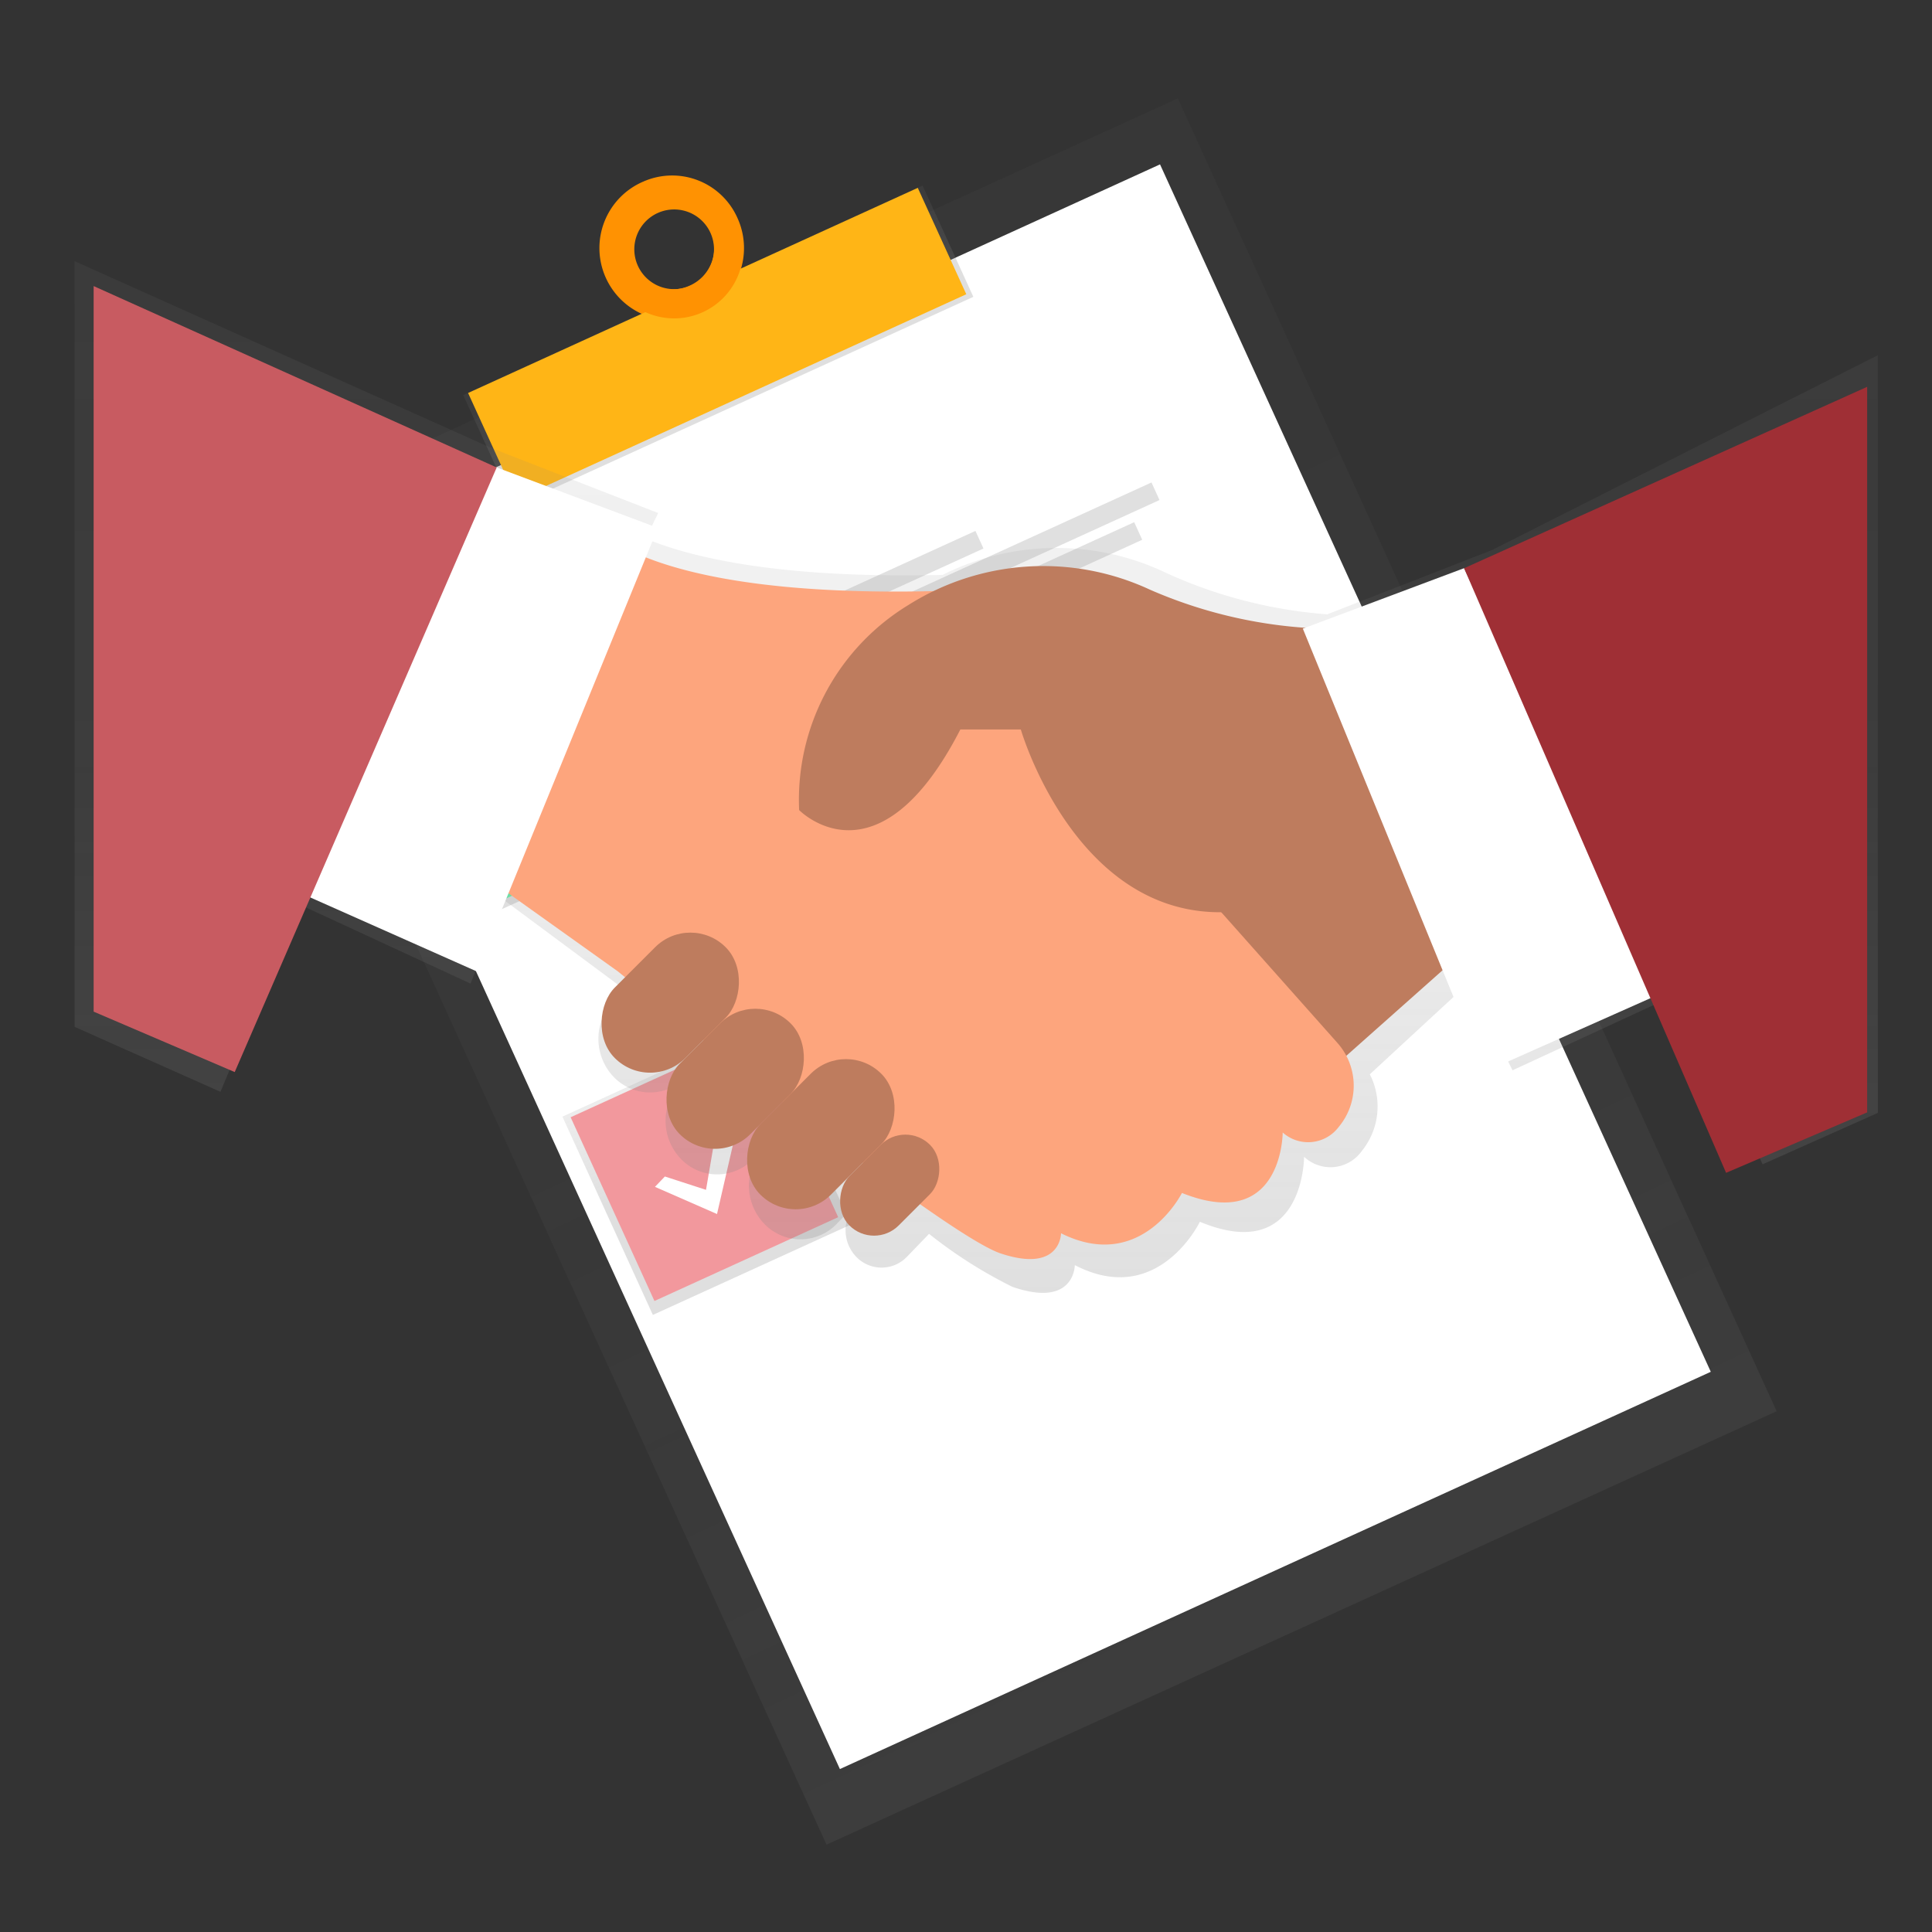<svg xmlns="http://www.w3.org/2000/svg" xmlns:xlink="http://www.w3.org/1999/xlink" width="110" height="110" viewBox="0 0 110 110">
  <rect x="0" y="0" width="110" height="110" fill="#333333" stroke="none"/>
  <defs>
    <clipPath id="clip-path">
      <rect id="Rectangle_1892" data-name="Rectangle 1892" width="110" height="110" fill="#fdeaeb" opacity="0.5"/>
    </clipPath>
    <linearGradient id="linear-gradient" x1="0.502" y1="1.014" x2="0.502" y2="0.014" gradientUnits="objectBoundingBox">
      <stop offset="0" stop-color="gray" stop-opacity="0.251"/>
      <stop offset="0.54" stop-color="gray" stop-opacity="0.122"/>
      <stop offset="1" stop-color="gray" stop-opacity="0.102"/>
    </linearGradient>
    <linearGradient id="linear-gradient-2" x1="1.068" y1="0.668" x2="1.068" y2="-0.332" xlink:href="#linear-gradient"/>
    <linearGradient id="linear-gradient-3" x1="1.073" y1="0.27" x2="1.073" y2="-0.729" xlink:href="#linear-gradient"/>
    <linearGradient id="linear-gradient-4" x1="0.251" y1="0.451" x2="0.251" y2="-0.549" xlink:href="#linear-gradient"/>
    <linearGradient id="linear-gradient-5" x1="5.173" y1="0.029" x2="5.173" y2="-0.871" xlink:href="#linear-gradient"/>
    <linearGradient id="linear-gradient-6" x1="0.5" y1="1" x2="0.5" y2="0" xlink:href="#linear-gradient"/>
  </defs>
  <g id="Mask_Group_6" data-name="Mask Group 6" clip-path="url(#clip-path)">
    <g id="undraw_agreement_aajr" transform="translate(4.247 5.605)">
      <g id="Group_5348" data-name="Group 5348" transform="translate(8.716 0)" opacity="0.5">
        <rect id="Rectangle_1834" data-name="Rectangle 1834" width="59.46" height="82.155" transform="translate(0 24.676) rotate(-24.52)" fill="url(#linear-gradient)"/>
      </g>
      <path id="Path_4043" data-name="Path 4043" d="M0,0H54.5V75.56H0Z" transform="translate(12.215 26.372) rotate(-24.52)" fill="#fff"/>
      <rect id="Rectangle_1836" data-name="Rectangle 1836" width="28.747" height="6.963" transform="translate(22.127 16.891) rotate(-24.52)" fill="url(#linear-gradient-2)"/>
      <path id="Path_4029" data-name="Path 4029" d="M418.471,59.029a4.116,4.116,0,1,0,5.363,2.076A4.067,4.067,0,0,0,418.471,59.029Zm2.693,5.9a2.375,2.375,0,1,1,1.124-3.122,2.347,2.347,0,0,1-1.124,3.123Z" transform="translate(-386.092 -54.295)" fill="#ff9202"/>
      <rect id="Rectangle_1837" data-name="Rectangle 1837" width="28.141" height="6.657" transform="translate(22.404 16.77) rotate(-24.52)" fill="#ffb516"/>
      <path id="Path_4030" data-name="Path 4030" d="M419.743,61.411a3.934,3.934,0,1,0,5.212,1.947A3.934,3.934,0,0,0,419.743,61.411Zm2.574,5.644a2.269,2.269,0,1,1,1.123-3.007,2.269,2.269,0,0,1-1.123,3.007Z" transform="translate(-387.239 -56.401)" fill="#ff9202"/>
      <rect id="Rectangle_1838" data-name="Rectangle 1838" width="12.407" height="12.407" transform="translate(17.533 35.621) rotate(-24.52)" fill="url(#linear-gradient-3)"/>
      <rect id="Rectangle_1839" data-name="Rectangle 1839" width="12.407" height="12.407" transform="translate(27.775 57.973) rotate(-24.52)" fill="url(#linear-gradient-4)"/>
      <rect id="Rectangle_1840" data-name="Rectangle 1840" width="11.498" height="11.498" transform="translate(18.134 35.846) rotate(-24.52)" fill="#69f0ae"/>
      <rect id="Rectangle_1841" data-name="Rectangle 1841" width="11.498" height="11.498" transform="translate(28.243 58.007) rotate(-24.52)" fill="#f2989d"/>
      <rect id="Rectangle_1842" data-name="Rectangle 1842" width="15.761" height="1.1" transform="translate(36.951 31.164) rotate(-24.52)" fill="#e0e0e0"/>
      <rect id="Rectangle_1843" data-name="Rectangle 1843" width="26.024" height="1.1" transform="translate(37.637 32.665) rotate(-24.52)" fill="#e0e0e0"/>
      <rect id="Rectangle_1844" data-name="Rectangle 1844" width="24.191" height="1.1" transform="translate(38.32 34.166) rotate(-24.52)" fill="#e0e0e0"/>
      <rect id="Rectangle_1845" data-name="Rectangle 1845" width="15.761" height="1.1" transform="translate(47.061 53.327) rotate(-24.52)" fill="#e0e0e0"/>
      <rect id="Rectangle_1846" data-name="Rectangle 1846" width="26.024" height="1.1" transform="translate(47.746 54.826) rotate(-24.52)" fill="#e0e0e0"/>
      <rect id="Rectangle_1847" data-name="Rectangle 1847" width="24.191" height="1.1" transform="translate(48.43 56.328) rotate(-24.52)" fill="#e0e0e0"/>
      <path id="Path_4031" data-name="Path 4031" d="M194.116,304.62l2.694.875.886-5.185,1.311.358-1.475,6.41L193.47,305.3Z" transform="translate(-171.024 -265.47)" fill="url(#linear-gradient-5)"/>
      <path id="Path_4032" data-name="Path 4032" d="M197.713,308.309l2.342.76.77-4.508,1.139.312-1.282,5.573L197.15,308.9Z" transform="translate(-174.277 -269.227)" fill="#fff"/>
      <path id="Path_4033" data-name="Path 4033" d="M285.393,500.518l2.342.76.77-4.508,1.139.312-1.282,5.573-3.533-1.548Z" transform="translate(-251.785 -439.138)" fill="#fff"/>
      <path id="Path_4035" data-name="Path 4035" d="M237.807,117.237l-9.365,3.651a26.9,26.9,0,0,1-9.144-2.344,14.474,14.474,0,0,0-12.762.1c-9.165.219-14.21-.955-16.9-2.066l.71-1.457-9.493-3.7L157.12,100.78v43.594l8.306,3.7,4.455-10.687,9.784,4.525,1.878-4.773,6.424,4.767.437.368-.6.625a3.139,3.139,0,0,0,0,4.317h0a2.859,2.859,0,0,0,4.153,0l-.329.348a3.139,3.139,0,0,0,0,4.317h0a2.859,2.859,0,0,0,4.153,0l1.9-1.978h0l-1.306,1.357a3.139,3.139,0,0,0,0,4.317h0a2.859,2.859,0,0,0,4.153,0l1.878-1.953h0l-.79.821a2.193,2.193,0,0,0,0,3.016,2,2,0,0,0,2.9,0l1.253-1.3a26.314,26.314,0,0,0,4.746,3.016c3.554,1.232,3.554-1.236,3.554-1.236,4.746,2.467,7.12-2.467,7.12-2.467,5.933,2.467,5.933-3.7,5.933-3.7a2.193,2.193,0,0,0,3.3-.348,4.02,4.02,0,0,0,.443-4.349l5.671-5.24,2.453,5.014,9.784-4.525,4.455,9.877,6.561-2.929V106.135Z" transform="translate(-157.12 -91.516)" fill="url(#linear-gradient-6)"/>
      <path id="Path_4036" data-name="Path 4036" d="M542.01,339.788l-10.328,9.179L523.65,334.05l18.36-4.59Z" transform="translate(-462.898 -291.239)" fill="#be7c5e"/>
      <path id="Path_4037" data-name="Path 4037" d="M361.264,231.69s3.315,4.59,22.949,3.442l11.475,17.212,7.69,8.651a3.658,3.658,0,0,1,.091,4.8,2.175,2.175,0,0,1-3.19.319s0,5.737-5.737,3.442c0,0-2.295,4.59-6.884,2.295,0,0,0,2.295-3.442,1.147s-21.8-16.064-21.8-16.064L354.38,251.2Z" transform="translate(-331.494 -207.239)" fill="#fda57d"/>
      <path id="Path_4038" data-name="Path 4038" d="M542.493,254.013a26.7,26.7,0,0,1-9.861-2.226,14.4,14.4,0,0,0-13.764.89,12.988,12.988,0,0,0-6.2,11.663s4.462,4.59,9.179-4.59h3.442s3.315,11.475,12.623,10.326,11.475-2.295,11.475-2.295Z" transform="translate(-471.415 -223.823)" fill="#be7c5e"/>
      <rect id="Rectangle_1849" data-name="Rectangle 1849" width="5.68" height="8.925" rx="2.84" transform="translate(38.759 50.653) rotate(45)" fill="#be7c5e"/>
      <rect id="Rectangle_1850" data-name="Rectangle 1850" width="5.68" height="8.925" rx="2.84" transform="translate(35.061 46.318) rotate(45)" fill="#be7c5e"/>
      <rect id="Rectangle_1851" data-name="Rectangle 1851" width="5.68" height="9.736" rx="2.84" transform="translate(43.922 53.521) rotate(45)" fill="#be7c5e"/>
      <rect id="Rectangle_1852" data-name="Rectangle 1852" width="3.967" height="6.491" rx="1.983" transform="translate(47.302 58.175) rotate(45)" fill="#be7c5e"/>
      <path id="Path_4039" data-name="Path 4039" d="M623.425,254.657l-10.327,4.59L602.77,234l9.18-3.442Z" transform="translate(-532.839 -203.813)" fill="#fff"/>
      <path id="Path_4040" data-name="Path 4040" d="M108.25,205.2l10.327,4.59L128.9,184.543l-9.18-3.443Z" transform="translate(-95.691 -160.091)" fill="#fff"/>
      <path id="Path_4041" data-name="Path 4041" d="M9.34,92.09l22.949,10.327L17.373,136.841,9.34,133.4Z" transform="translate(-8.256 -81.407)" fill="#c85b61"/>
      <path id="Path_4042" data-name="Path 4042" d="M704.849,141.54,681.9,151.868l14.917,34.423,8.032-3.442Z" transform="translate(-602.788 -125.12)" fill="#9f2f35"/>
    </g>
  </g>
</svg>
